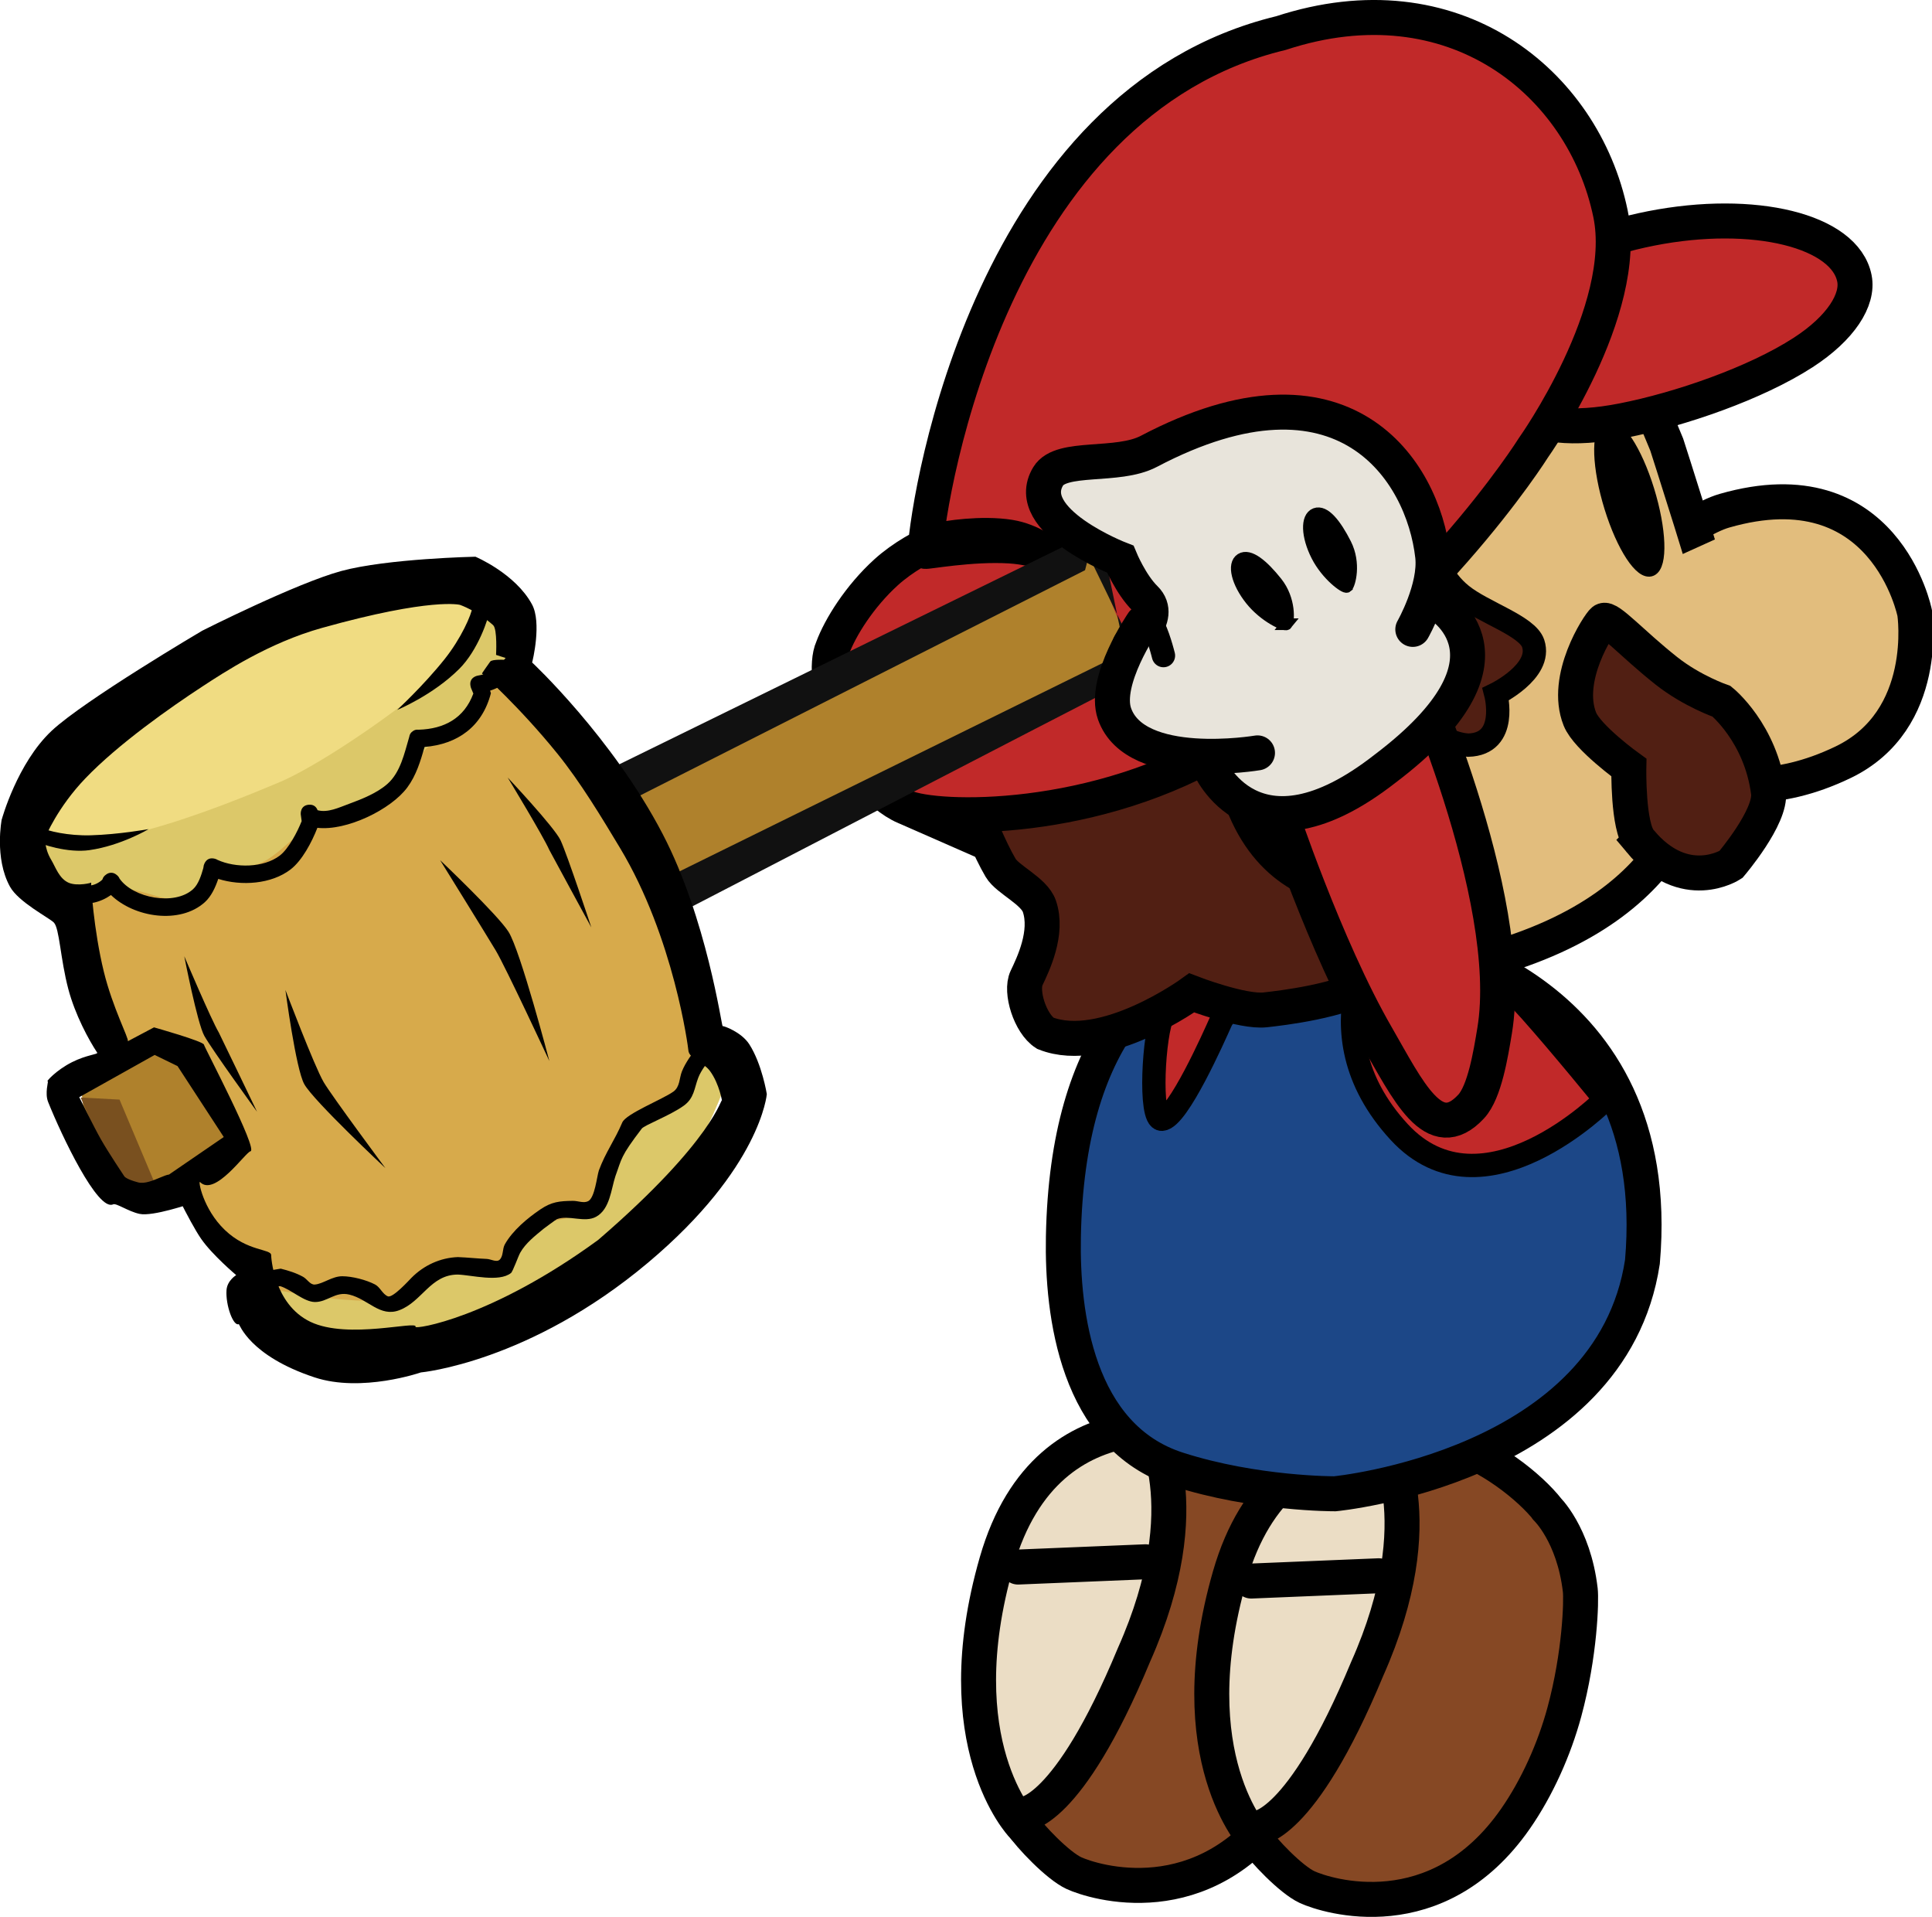 <svg version="1.1" xmlns="http://www.w3.org/2000/svg" xmlns:xlink="http://www.w3.org/1999/xlink" width="82.844" height="82.177" viewBox="0,0,82.844,82.177"><g transform="translate(-180.093,-125.724)"><g data-paper-data="{&quot;isPaintingLayer&quot;:true}" fill-rule="nonzero" stroke-linejoin="miter" stroke-miterlimit="10" stroke-dasharray="" stroke-dashoffset="0" style="mix-blend-mode: normal"><g data-paper-data="{&quot;index&quot;:null}" stroke="#000000" stroke-width="1.5" stroke-linecap="round"><g><path d="M223.923,203.972c0,0 -3.336,-3.49 -1.095,-11.286c2.242,-7.797 9.512,-5.42 9.512,-5.42l2.154,4.737l-1.532,8.374l-4.108,4.319z" fill="#ebddc5"/><path d="M236.401,189.782c0,0 1.172,1.099 1.454,3.507c0.052,0.446 -0.009,2.744 -0.682,5.228c-0.43,1.589 -1.168,3.242 -2.096,4.576c-3.359,4.827 -8.104,3.314 -8.934,2.931c-0.692,-0.32 -1.889,-1.574 -2.269,-2.144c-0.349,-0.524 0.091,-0.381 0.091,-0.381c0,0 1.883,0.077 4.752,-6.829c2.905,-6.528 0.685,-9.845 0.685,-9.845c0,0 1.318,-0.241 2.754,0.145c1.759,0.473 3.55,1.907 4.315,2.887" fill="#864824"/></g><path d="M229.213,192.677l-5.467,0.226" fill="none"/></g><g data-paper-data="{&quot;index&quot;:null}" stroke="#000000" stroke-width="1.5" stroke-linecap="round"><g><path d="M233.923,204.572c0,0 -3.336,-3.49 -1.095,-11.286c2.242,-7.797 9.512,-5.42 9.512,-5.42l2.154,4.737l-1.532,8.374l-4.108,4.319z" fill="#ebddc5"/><path d="M246.401,190.382c0,0 1.172,1.099 1.454,3.507c0.052,0.446 -0.009,2.744 -0.682,5.228c-0.43,1.589 -1.168,3.242 -2.096,4.576c-3.359,4.827 -8.104,3.314 -8.934,2.931c-0.692,-0.32 -1.889,-1.574 -2.269,-2.144c-0.349,-0.524 0.091,-0.381 0.091,-0.381c0,0 1.883,0.077 4.752,-6.829c2.905,-6.528 0.685,-9.845 0.685,-9.845c0,0 1.318,-0.241 2.754,0.145c1.759,0.473 3.55,1.907 4.315,2.887" fill="#864824"/></g><path d="M239.213,193.277l-5.467,0.226" fill="none"/></g><g stroke="#000000" stroke-linecap="round"><path d="M240.863,166.123c0,0 10.693,1.857 9.657,13.697c-1.342,8.817 -13.188,9.942 -13.188,9.942c0,0 -3.432,0.016 -6.745,-1.05c-4.323,-1.391 -4.958,-6.663 -4.896,-9.96c0.326,-17.392 15.174,-12.628 15.174,-12.628z" fill="#1c4787" stroke-width="1.5"/><path d="M231.959,165.681l1.413,0.104l1.186,1.668c0,0 -1.839,1.44 -2.114,2.056c-0.285,0.638 -1.843,4.158 -2.529,4.198c-0.564,0.033 -0.353,-3.727 0.046,-4.463c0.418,-0.772 1.545,-2.333 1.545,-2.333z" data-paper-data="{&quot;index&quot;:null}" fill="#c12929" stroke-width="1"/><path d="M239.439,165.304c0,0 3.091,0.186 6.269,3.746c1.324,1.483 3.215,3.811 3.215,3.811c0,0 -5.237,5.294 -8.833,1.392c-4.086,-4.434 -0.651,-8.949 -0.651,-8.949z" data-paper-data="{&quot;index&quot;:null}" fill="#c12929" stroke-width="1"/></g><g data-paper-data="{&quot;index&quot;:null}" stroke="#000000"><path d="M237.405,147.966c0,0 3.259,10.691 1.569,16.265c-0.298,0.982 -0.768,2.553 -1.42,3.096c-1.809,1.505 -2.598,-1.031 -3.637,-3.54c-1.686,-4.069 -2.863,-10.18 -2.863,-10.18c0,0 -1.97,-6.25 1.124,-8.14c3.801,-2.322 5.226,2.499 5.226,2.499zM232.83,146.478l-0.018,-0.163c-0.071,-0.415 -0.254,-0.789 -0.388,-1.187c0,0 -0.08,-0.237 -0.317,-0.157c-0.237,0.08 -0.157,0.317 -0.157,0.317c0.125,0.37 0.307,0.723 0.369,1.109l0.014,0.134c0,0 0.027,0.249 0.275,0.222c0.249,-0.027 0.222,-0.275 0.222,-0.275z" fill="#c12929" stroke-width="1.5" stroke-linecap="round"/><g><path d="M225.743,146.857c0,0 -0.369,-1.79 0.073,-2.043c0.838,-0.479 4.578,-0.618 4.578,-0.618l3.126,-0.947l2.075,0.567l3.329,1.941c0,0 3.739,2.815 -3.147,6.733c-6.186,3.649 -7.479,-1.131 -7.479,-1.131z" fill="#e8e4db" stroke-width="1.5" stroke-linecap="round"/><g><g><path d="M224.543,146.534c0,0 -0.23,-0.029 -0.955,-0.951c-0.533,-0.678 -0.636,-2.077 -0.636,-2.077c0,0 -1.271,-3.582 0.131,-5.327c0.673,-0.838 2.988,0.03 4.42,-0.499c8.861,-3.274 11.55,2.332 11.481,6.031c-0.026,1.394 -1.254,3.01 -1.254,3.01" fill="#e8e4db" stroke-width="1.5" stroke-linecap="round"/><path d="M235.167,144.547c-0.088,0.056 -0.793,-0.603 -1.107,-1.495c-0.314,-0.892 -0.236,-1.692 0.174,-1.787c0.41,-0.095 0.803,0.557 1.117,1.449c0.314,0.892 -0.056,1.75 -0.184,1.833z" fill="#000000" stroke-width="0.5" stroke-linecap="butt"/><path d="M232.395,145.799c-0.075,0.073 -0.899,-0.431 -1.387,-1.24c-0.488,-0.81 -0.573,-1.609 -0.19,-1.785c0.383,-0.176 0.899,0.383 1.387,1.193c0.488,0.81 0.299,1.726 0.19,1.832z" fill="#000000" stroke-width="0.5" stroke-linecap="butt"/></g><g stroke-linecap="round"><path d="M230.439,151.105c0,0 -5.297,0.198 -5.859,-2.455c-0.312,-1.471 1.712,-3.721 1.712,-3.721" fill="#e8e4db" stroke-width="1.5"/><path d="M225.531,143.55c0,0 0.863,0.92 1.121,1.434c0.22,0.439 0.331,1.461 0.331,1.461" fill="none" stroke-width="1"/></g></g></g></g><g><path d="M249.781,150.432c0,0 2.695,-2.364 4.255,-2.813c6.9,-1.987 8.16,4.389 8.16,4.389c0,0 0.693,4.583 -3.07,6.393c-5.788,2.784 -9.246,-1.248 -9.246,-1.248" fill="#e2bd7d" stroke="#000000" stroke-width="1.5" stroke-linecap="round"/><path d="M245.908,138.94l3.958,1.766l1.696,4.078c0,0 2.06,6.394 2.115,7.011c0.253,2.847 -0.889,6.753 -0.889,6.753c0,0 0.008,5.962 -9.075,8.391c-9.236,2.469 -13.391,-1.947 -13.391,-1.947c0,0 -2.218,-2.954 -2.797,-4.665c-0.64,-1.892 -0.878,-6.198 -0.878,-6.198l1.658,-6.52l3.517,-3.223l9.669,-5.211l2.228,-0.772z" fill="#e2bd7d" stroke="#000000" stroke-width="1.5" stroke-linecap="round"/><path d="M250.779,146.729c0.524,1.696 0.581,3.238 0.127,3.444c-0.454,0.206 -1.248,-1.001 -1.772,-2.697c-0.524,-1.696 -0.581,-3.238 -0.127,-3.444c0.454,-0.206 1.248,1.001 1.772,2.697z" fill="#000000" stroke="#000000" stroke-width="0.5" stroke-linecap="butt"/><path d="M251.837,159.469l0.1,-9.854l2.647,-1.198l1.11,9.108c0,0 -1.586,0.44 -2.268,0.784c-0.591,0.298 -1.59,1.16 -1.59,1.16z" fill="#e2bd7d" stroke="none" stroke-width="0" stroke-linecap="butt"/><path d="M250.417,161.775c-0.531,-0.605 -0.479,-3.147 -0.479,-3.147c0,0 -1.781,-1.281 -2.099,-2.075c-0.705,-1.762 0.813,-4.069 1.007,-4.223c0.211,-0.167 1.244,0.997 2.698,2.149c1.109,0.878 2.37,1.31 2.37,1.31c0,0 1.685,1.352 2.012,3.905c0.134,1.048 -1.614,3.093 -1.614,3.093c0,0 -1.98,1.292 -3.896,-1.011z" fill="#511f13" stroke="#000000" stroke-width="1.5" stroke-linecap="round"/><path d="M220.818,157.601c0,0 6.973,-4.95 9.121,-3.668c0.866,0.516 3.423,3.89 5.709,7.893c0.474,0.83 2.89,1.184 3.52,2.029c0.384,0.516 2.006,2.592 -0.209,3.963c-1.339,0.829 -3.932,1.122 -4.61,1.198c-0.98,0.111 -3.155,-0.728 -3.155,-0.728c0,0 -3.756,2.731 -6.282,1.731c-0.65,-0.417 -1.075,-1.791 -0.801,-2.365c0.283,-0.594 0.937,-1.94 0.552,-3.076c-0.225,-0.661 -1.362,-1.141 -1.661,-1.647c-0.941,-1.594 -2.183,-5.33 -2.183,-5.33z" fill="#511f13" stroke="#000000" stroke-width="1.5" stroke-linecap="round"/><path d="M236.61,150.558l-0.083,-1.174l1.187,-0.938c0,0 1.988,-1.103 2.591,-1.285c0.263,-0.079 0.955,0.215 0.955,0.215c0,0 -0.18,2.497 1.508,3.856c0.929,0.748 2.815,1.321 3.067,2.076c0.4,1.2 -1.602,2.173 -1.602,2.173c0,0 0.556,2.142 -1.183,2.187c-2.556,-0.151 -5.393,-5.182 -5.393,-5.182z" fill="#511f13" stroke="#000000" stroke-width="1" stroke-linecap="round"/><path d="M259.611,137.662c0.179,0.91 -0.574,2.123 -2.202,3.176c-2.041,1.32 -5.278,2.436 -7.731,2.917c-4.409,0.865 -5.631,-0.907 -6.033,-2.959c-0.403,-2.051 2.845,-4.416 7.254,-5.281c4.409,-0.865 8.31,0.096 8.712,2.147z" fill="#c12929" stroke="#000000" stroke-width="1.5" stroke-linecap="butt"/><path d="M218.915,160.326c-2.483,-1.089 -3.706,-5.521 -3.12,-6.822c0.322,-0.871 1.15,-2.21 2.299,-3.251c0.693,-0.628 1.662,-1.179 2.259,-1.365c0.291,-0.091 1.839,-0.33 3.037,-0.136c0.961,0.156 1.58,0.722 2.034,0.879c0.533,0.185 -0.664,-0.418 -2.021,-0.502c-1.673,-0.104 -3.648,0.276 -3.645,0.23c0.166,-2.596 2.879,-19.232 15.262,-22.217c7.403,-2.425 12.962,2.11 14.13,7.738c0.865,4.168 -3.296,10.027 -3.296,10.027c0,0 -4.735,7.552 -13.01,12.65c-5.739,3.536 -12.606,3.348 -13.93,2.768z" fill="#c12929" stroke="#000000" stroke-width="1.5" stroke-linecap="round"/><g stroke="#000000" stroke-linecap="round"><path d="M242.13,163.454c0,0 -6.315,2.405 -8.641,-3.043c-3.268,-7.657 4.25,-6.826 4.25,-6.826" fill="#e2bd7d" stroke-width="1.5"/><g fill="none" stroke-width="0.5"><path d="M237.328,155.816c0,0 2.238,0.686 2.713,2.407c0.849,3.076 -1.939,2.945 -1.939,2.945"/><path d="M237.694,157.713c0,0 0.964,-0.103 1.358,-0.034c0.348,0.061 0.885,0.429 0.885,0.429"/></g></g></g><g stroke="none" stroke-linecap="butt"><path d="M208.478,164.213l-1.998,-4.296l20.355,-10.588l2.052,5.013z" fill="#af812c" stroke-width="0"/><path d="M206.953,160.124c0,0 0.445,-0.36 0.418,-0.51c-0.048,-0.269 -1.244,-0.869 -1.244,-0.869l20.923,-10.252c0,0 -0.084,0.327 -0.139,0.541c-0.079,0.309 -0.291,1.134 -0.291,1.134z" fill="#111111" stroke-width="0"/><path d="M208.98,164.996c0,0 0.445,-0.36 0.418,-0.51c-0.048,-0.269 -0.577,-1.205 -0.577,-1.205c0,0 16.674,-8.207 19.177,-9.44c0.182,-0.09 0.546,0.885 0.546,0.885l-1.181,-5.724l-1.006,-0.314l2.861,5.886c0,0 -0.576,0.253 -0.89,0.413c-1.852,0.943 -19.349,10.009 -19.349,10.009z" fill="#111111" stroke-width="0"/><path d="M191.606,182.393c0,0 -5.888,-9.798 -7.137,-12.982c-1.314,-3.352 -0.562,-6.651 -0.562,-6.651l17.116,-8.778c0,0 6.314,4.684 6.839,7.289c0.66,3.274 2.835,11.194 2.835,11.194c0,0 -4.618,6.37 -7.856,8.054c-3.121,1.623 -11.235,1.873 -11.235,1.873z" fill="#d7aa4b" stroke-width="0"/><path d="M211.302,171.777c0.052,0.292 -2.217,6.4 -6.391,8.945c-4.713,2.874 -11.416,2.208 -11.746,2.266c-0.622,0.11 -1.744,-1.228 -1.854,-1.851c-0.11,-0.622 0.165,0.043 0.787,-0.067c0.12,-0.021 1.426,0.265 2.775,0.371c0.576,0.045 1.337,0.093 2.071,0.024c0.734,-0.069 0.971,-1.202 1.756,-1.406c1.09,-0.284 2.033,0.425 3.067,-0.101c0.457,-0.233 0.424,-1.21 0.875,-1.5c0.847,-0.544 1.986,-0.325 2.802,-0.938c0.882,-0.662 0.822,-2.691 1.557,-3.406c0.809,-0.787 2.312,-0.684 2.341,-1.499c0.065,-1.84 1.94,-0.946 1.959,-0.84z" fill="#dcc869" stroke-width="0"/><path d="M184.027,176.288l-0.567,-4.854l3.703,-1.07l2.864,4.505l-2.459,2.059z" fill="#af812c" stroke-width="0"/><path d="M185.166,176.558l-1.615,-3.783l1.667,0.088l1.527,3.622z" fill="#79501f" stroke-width="0"/><path d="M189.116,162.917c0.071,0.402 -0.426,1.204 -1.477,1.341c-0.602,0.078 -1.66,-0.489 -2.203,-0.393c-1.492,0.265 -2.793,-0.033 -2.905,-0.664c-0.112,-0.632 -2.269,-2.369 -0.777,-2.634c1.132,-0.201 18.883,-9.239 20.27,-8.611c0.083,0.038 0.066,2.204 -0.722,2.805c-0.686,0.523 -0.462,1.812 -1.554,2.458c-0.421,0.249 -0.959,0.174 -1.396,0.621c-0.782,0.8 -1.491,2.212 -2.414,2.615c-0.702,0.306 -1.608,0.114 -2.272,0.489c-1.05,0.593 -1.824,1.731 -2.738,1.877c-1.653,0.263 -1.819,0.06 -1.812,0.097z" fill="#dcc869" stroke-width="0"/><path d="M192.093,159.249c-2.438,1.029 -9.47,3.918 -10.215,1.697c-0.452,-1.349 5.787,-6.333 8.225,-7.362c2.438,-1.029 10.217,-2.871 10.77,-1.559c0.553,1.311 -6.342,6.196 -8.78,7.225z" fill="#f0dc82" stroke-width="0"/><path d="M180.172,160.843c0,0 0.66,-2.403 2.133,-3.787c1.387,-1.304 6.46,-4.294 6.46,-4.294c0,0 4.03,-2.036 5.966,-2.56c1.969,-0.533 5.748,-0.612 5.748,-0.612c0,0 1.711,0.72 2.427,2.046c0.42,0.777 0.032,2.407 -0.001,2.51c-0.05,0.158 -1.541,-0.347 -1.541,-0.347c0,0 0.063,-1.106 -0.126,-1.275c-0.684,-0.615 -1.418,-0.869 -1.418,-0.869c0,0 -1.203,-0.331 -5.926,0.989c-2.273,0.635 -4.186,1.897 -5.122,2.509c-1.374,0.899 -3.602,2.462 -5.019,3.94c-1.198,1.249 -1.711,2.511 -1.711,2.511c0,0 -0.082,0.432 0.252,0.99c0.182,0.304 0.338,0.804 0.752,0.977c0.368,0.154 1.011,0.001 0.96,-0.02c-0.029,-0.012 0.101,2.042 0.539,3.828c0.381,1.555 1.081,2.864 1.031,2.982c-0.001,0.002 1.121,-0.594 1.121,-0.594c0,0 2.139,0.601 2.143,0.745c0.002,0.077 2.336,4.501 1.993,4.568c-0.216,0.043 -1.525,1.966 -2.162,1.319c-0.091,-0.093 0.12,1.149 1.059,2.05c0.985,0.945 2.002,0.804 1.991,1.089c-0.002,0.041 0.097,2.092 1.682,2.852c1.616,0.775 4.629,-0.076 4.508,0.215c-0.05,0.12 3.211,-0.352 7.833,-3.726c5.02,-4.328 5.279,-6.145 5.308,-5.972c0.011,0.066 -0.105,-0.709 -0.512,-1.265c-0.293,-0.401 -0.907,-0.53 -0.93,-0.895c-0.006,-0.094 -0.609,-4.814 -2.934,-8.677c-0.772,-1.283 -1.69,-2.812 -2.684,-4.04c-1.618,-2.001 -3.233,-3.436 -3.233,-3.436c0,0 0.334,-0.487 0.358,-0.512c0.183,-0.19 1.789,0.038 1.789,0.038c0,0 3.44,3.21 5.6,7.353c1.89,3.623 2.533,8.25 2.572,8.24c0.051,-0.014 0.811,0.258 1.145,0.779c0.547,0.854 0.751,2.136 0.751,2.136c0,0 -0.254,3.158 -5.087,7.221c-5.101,4.288 -9.748,4.711 -9.748,4.711c0,0 -2.538,0.88 -4.56,0.211c-2.81,-0.93 -3.216,-2.296 -3.248,-2.282c-0.234,0.104 -0.569,-0.814 -0.525,-1.457c0.028,-0.413 0.415,-0.644 0.415,-0.644c0,0 -1.028,-0.867 -1.504,-1.557c-0.515,-0.746 -1.439,-2.712 -1.439,-2.712l2.41,-1.651l-1.982,-3.041l-0.98,-0.478l-3.234,1.81c0,0 0.621,1.268 0.928,1.807c0.335,0.588 1.003,1.585 1.003,1.585c0,0 0.064,0.123 0.595,0.262c0.561,0.146 1.48,-0.635 1.458,-0.21c-0.017,0.327 0.786,1.124 0.786,1.124c0,0 -1.616,0.558 -2.184,0.436c-0.487,-0.104 -0.999,-0.474 -1.136,-0.409c-0.659,0.315 -2.206,-2.942 -2.785,-4.388c-0.151,-0.376 0.02,-0.895 -0.014,-0.883c-0.116,0.044 0.35,-0.478 1.039,-0.825c0.632,-0.318 1.127,-0.334 1.079,-0.407c-0.363,-0.546 -0.947,-1.624 -1.238,-2.724c-0.344,-1.3 -0.379,-2.613 -0.622,-2.855c-0.207,-0.206 -1.514,-0.875 -1.879,-1.535c-0.681,-1.231 -0.354,-2.892 -0.354,-2.892z" fill="#000000" stroke-width="0"/><path d="M197.123,156.159c0,0 1.13,-1.044 2.031,-2.173c0.706,-0.885 1.155,-1.893 1.21,-2.276c0,0 0.055,-0.372 0.426,-0.317c0.372,0.055 0.317,0.426 0.317,0.426c-0.064,0.431 -0.521,1.783 -1.322,2.581c-1.141,1.137 -2.663,1.759 -2.663,1.759z" fill="#000000" stroke-width="0.5"/><path d="M183.937,162.168c-0.941,0.134 -2.08,-0.243 -2.402,-0.418c0,0 -0.277,-0.151 -0.126,-0.429c0.151,-0.277 0.429,-0.126 0.429,-0.126c0.285,0.156 1.189,0.365 2.141,0.338c1.214,-0.034 2.487,-0.265 2.487,-0.265c0,0 -1.188,0.708 -2.529,0.899z" data-paper-data="{&quot;index&quot;:null}" fill="#000000" stroke-width="0.5"/><path d="M202.39,153.177c0.373,0.043 0.33,0.416 0.33,0.416l-0.11,0.486c-0.479,0.626 -0.829,1.036 -1.501,1.253l0.034,0.112c-0.374,1.435 -1.429,2.184 -2.844,2.302c-0.178,0.609 -0.354,1.213 -0.741,1.736c-0.702,0.948 -2.605,1.874 -3.855,1.73c-0.239,0.613 -0.652,1.4 -1.148,1.783c-0.823,0.635 -2.112,0.72 -3.103,0.407c-0.124,0.364 -0.296,0.746 -0.577,1c-1.067,0.961 -3.027,0.656 -4.023,-0.308c-0.224,0.157 -0.482,0.274 -0.748,0.329c0,0 -0.37,0.066 -0.435,-0.304c-0.066,-0.37 0.304,-0.435 0.304,-0.435c0.184,-0.024 0.365,-0.117 0.502,-0.244l0.017,-0.03c0.02,-0.068 0.066,-0.137 0.155,-0.197c0.054,-0.04 0.129,-0.077 0.219,-0.074c0.09,0 0.164,0.04 0.216,0.082c0.072,0.052 0.113,0.109 0.136,0.166c0.581,0.838 2.357,1.179 3.151,0.459c0.237,-0.214 0.356,-0.608 0.44,-0.9l0.009,-0.048c0.002,-0.049 0.016,-0.103 0.045,-0.163c0.046,-0.095 0.106,-0.15 0.168,-0.181c0.062,-0.031 0.142,-0.044 0.246,-0.023c0.06,0.013 0.109,0.033 0.147,0.058c0.764,0.347 1.965,0.348 2.663,-0.184c0.386,-0.295 0.766,-1.036 0.941,-1.479l-0.039,-0.292c0,0 -0.037,-0.374 0.337,-0.411c0.244,-0.024 0.345,0.127 0.385,0.235c0.44,0.119 0.913,-0.114 1.34,-0.27c0.554,-0.204 1.216,-0.465 1.663,-0.865c0.553,-0.495 0.721,-1.31 0.92,-1.984l0.007,-0.024c0.016,-0.117 0.074,-0.189 0.14,-0.234c0.06,-0.052 0.146,-0.089 0.262,-0.074c1.1,-0.032 1.955,-0.492 2.347,-1.55l-0.103,-0.248c0,0 -0.006,-0.019 -0.012,-0.049c-0.003,-0.011 -0.005,-0.023 -0.008,-0.035c-0.066,-0.37 0.304,-0.435 0.304,-0.435c0.761,-0.131 0.983,-0.473 1.44,-1.069l-0.04,-0.116c0,0 0.043,-0.373 0.416,-0.33z" fill="#000000" stroke-width="0.5"/><path d="M198.963,162.597c0,0 2.473,2.344 2.934,3.071c0.514,0.812 1.752,5.542 1.752,5.542c0,0 -1.881,-4.045 -2.302,-4.745c-0.462,-0.769 -2.384,-3.869 -2.384,-3.869z" fill="#000000" stroke-width="0.5"/><path d="M193.969,172.111c0.358,0.606 2.649,3.689 2.649,3.689c0,0 -3.074,-2.876 -3.478,-3.599c-0.362,-0.647 -0.808,-4.038 -0.808,-4.038c0,0 1.245,3.283 1.638,3.948z" data-paper-data="{&quot;index&quot;:null}" fill="#000000" stroke-width="0.5"/><path d="M189.472,169.981c0.027,0.045 1.642,3.402 1.642,3.402c0,0 -1.924,-2.651 -2.26,-3.252c-0.301,-0.538 -0.859,-3.413 -0.859,-3.413c0,0 1.15,2.709 1.476,3.262z" data-paper-data="{&quot;index&quot;:null}" fill="#000000" stroke-width="0.5"/><path d="M201.862,159.056c0,0 2.007,2.132 2.268,2.691c0.291,0.624 1.319,3.734 1.319,3.734c0,0 -1.781,-3.272 -1.802,-3.321c-0.258,-0.588 -1.785,-3.104 -1.785,-3.104z" data-paper-data="{&quot;index&quot;:null}" fill="#000000" stroke-width="0.5"/><path d="M190.891,180.903c-0.198,-0.319 0.121,-0.517 0.121,-0.517l0.265,-0.133c0.284,-0.05 0.568,-0.097 0.853,-0.142c0.33,0.082 0.662,0.185 0.96,0.35c0.175,0.097 0.299,0.344 0.499,0.331c0.353,-0.024 0.743,-0.357 1.182,-0.356c0.426,0.001 1.026,0.156 1.404,0.353c0.221,0.115 0.318,0.414 0.549,0.508c0.209,0.086 0.908,-0.688 1.014,-0.795c0.533,-0.538 1.239,-0.86 1.988,-0.887c0.414,0.015 0.82,0.062 1.234,0.078c0.187,0.007 0.428,0.163 0.561,0.031c0.164,-0.163 0.107,-0.456 0.221,-0.658c0.334,-0.592 0.963,-1.117 1.521,-1.495c0.485,-0.328 0.821,-0.36 1.397,-0.367c0.217,-0.002 0.456,0.111 0.651,0.015c0.289,-0.142 0.376,-1.059 0.462,-1.32c0.286,-0.776 0.681,-1.292 1.003,-2.055c0.158,-0.375 1.737,-0.995 2.192,-1.323c0.285,-0.205 0.251,-0.574 0.364,-0.861c0.155,-0.393 0.446,-0.766 0.686,-1.11c0,0 0.215,-0.308 0.523,-0.093c0.308,0.215 0.093,0.523 0.093,0.523c-0.201,0.288 -0.473,0.615 -0.6,0.947c-0.176,0.461 -0.17,0.875 -0.627,1.202c-0.586,0.42 -1.682,0.83 -1.794,0.977c-0.932,1.218 -0.85,1.277 -1.131,2.039c-0.188,0.569 -0.231,1.407 -0.824,1.739c-0.492,0.276 -1.178,-0.089 -1.685,0.105c-0.037,0.014 -0.546,0.392 -0.568,0.41c-0.357,0.295 -0.779,0.62 -1.007,1.032c-0.084,0.151 -0.314,0.804 -0.394,0.867c-0.513,0.407 -1.683,0.087 -2.282,0.066c-1.168,0.001 -1.533,1.164 -2.509,1.529c-0.826,0.31 -1.33,-0.473 -2.135,-0.669c-0.613,-0.15 -0.94,0.322 -1.482,0.317c-0.477,-0.005 -1.027,-0.547 -1.497,-0.682c-0.23,0.047 -0.46,0.091 -0.691,0.132l-0,0.032c0,0 -0.319,0.198 -0.517,-0.121z" fill="#000000" stroke-width="0.5"/></g><g data-paper-data="{&quot;index&quot;:null}" stroke="#000000"><path d="M240.512,153.981c0,0 4.622,10.176 3.671,15.923c-0.167,1.012 -0.429,2.632 -1.005,3.254c-1.598,1.728 -2.71,-0.685 -4.066,-3.037c-2.201,-3.815 -4.162,-9.721 -4.162,-9.721c0,0 -2.766,-5.94 0.056,-8.217c3.467,-2.797 5.507,1.798 5.507,1.798zM235.783,153.101l-0.039,-0.16c-0.125,-0.402 -0.355,-0.749 -0.539,-1.126c0,0 -0.11,-0.224 -0.335,-0.114c-0.224,0.11 -0.114,0.335 -0.114,0.335c0.172,0.351 0.398,0.677 0.51,1.052l0.031,0.131c0,0 0.059,0.243 0.302,0.184c0.243,-0.059 0.184,-0.302 0.184,-0.302z" fill="#c12929" stroke-width="1.5" stroke-linecap="round"/><g><path d="M228.805,154.398c0,0 0.534,-1.809 0.939,-2.117c0.768,-0.584 3.326,-1.126 3.326,-1.126l2.976,-1.346l2.131,0.292l3.553,1.491c0,0 4.073,2.305 -2.245,7.085c-5.659,4.422 -7.563,-0.149 -7.563,-0.149z" fill="#e8e4db" stroke-width="1.5" stroke-linecap="round"/><g><g><path d="M228.536,153.369c0,0 1.497,-1.167 0.659,-1.987c-0.616,-0.603 -1.064,-1.686 -1.064,-1.686c0,0 -4.254,-1.642 -3.091,-3.555c0.559,-0.918 2.967,-0.358 4.318,-1.069c8.36,-4.398 11.755,0.811 12.168,4.486c0.156,1.386 -0.852,3.148 -0.852,3.148" fill="#e8e4db" stroke-width="1.5" stroke-linecap="round"/><path d="M237.849,150.882c-0.08,0.067 -0.865,-0.495 -1.292,-1.338c-0.428,-0.843 -0.454,-1.647 -0.06,-1.794c0.395,-0.147 0.869,0.448 1.296,1.291c0.428,0.843 0.172,1.743 0.056,1.841z" fill="#000000" stroke-width="0.5" stroke-linecap="butt"/><path d="M235.263,152.484c-0.065,0.082 -0.947,-0.31 -1.536,-1.05c-0.589,-0.74 -0.778,-1.521 -0.421,-1.745c0.357,-0.224 0.941,0.263 1.53,1.003c0.589,0.74 0.521,1.672 0.426,1.792z" fill="#000000" stroke-width="0.5" stroke-linecap="butt"/></g><g stroke-linecap="round"><path d="M234.014,158c0,0 -5.227,0.885 -6.129,-1.672c-0.5,-1.418 1.213,-3.912 1.213,-3.912" fill="#e8e4db" stroke-width="1.5"/><path d="M229.463,152.423c0.275,0.406 0.519,1.406 0.519,1.406" fill="none" stroke-width="1"/></g></g></g></g></g></g></svg>